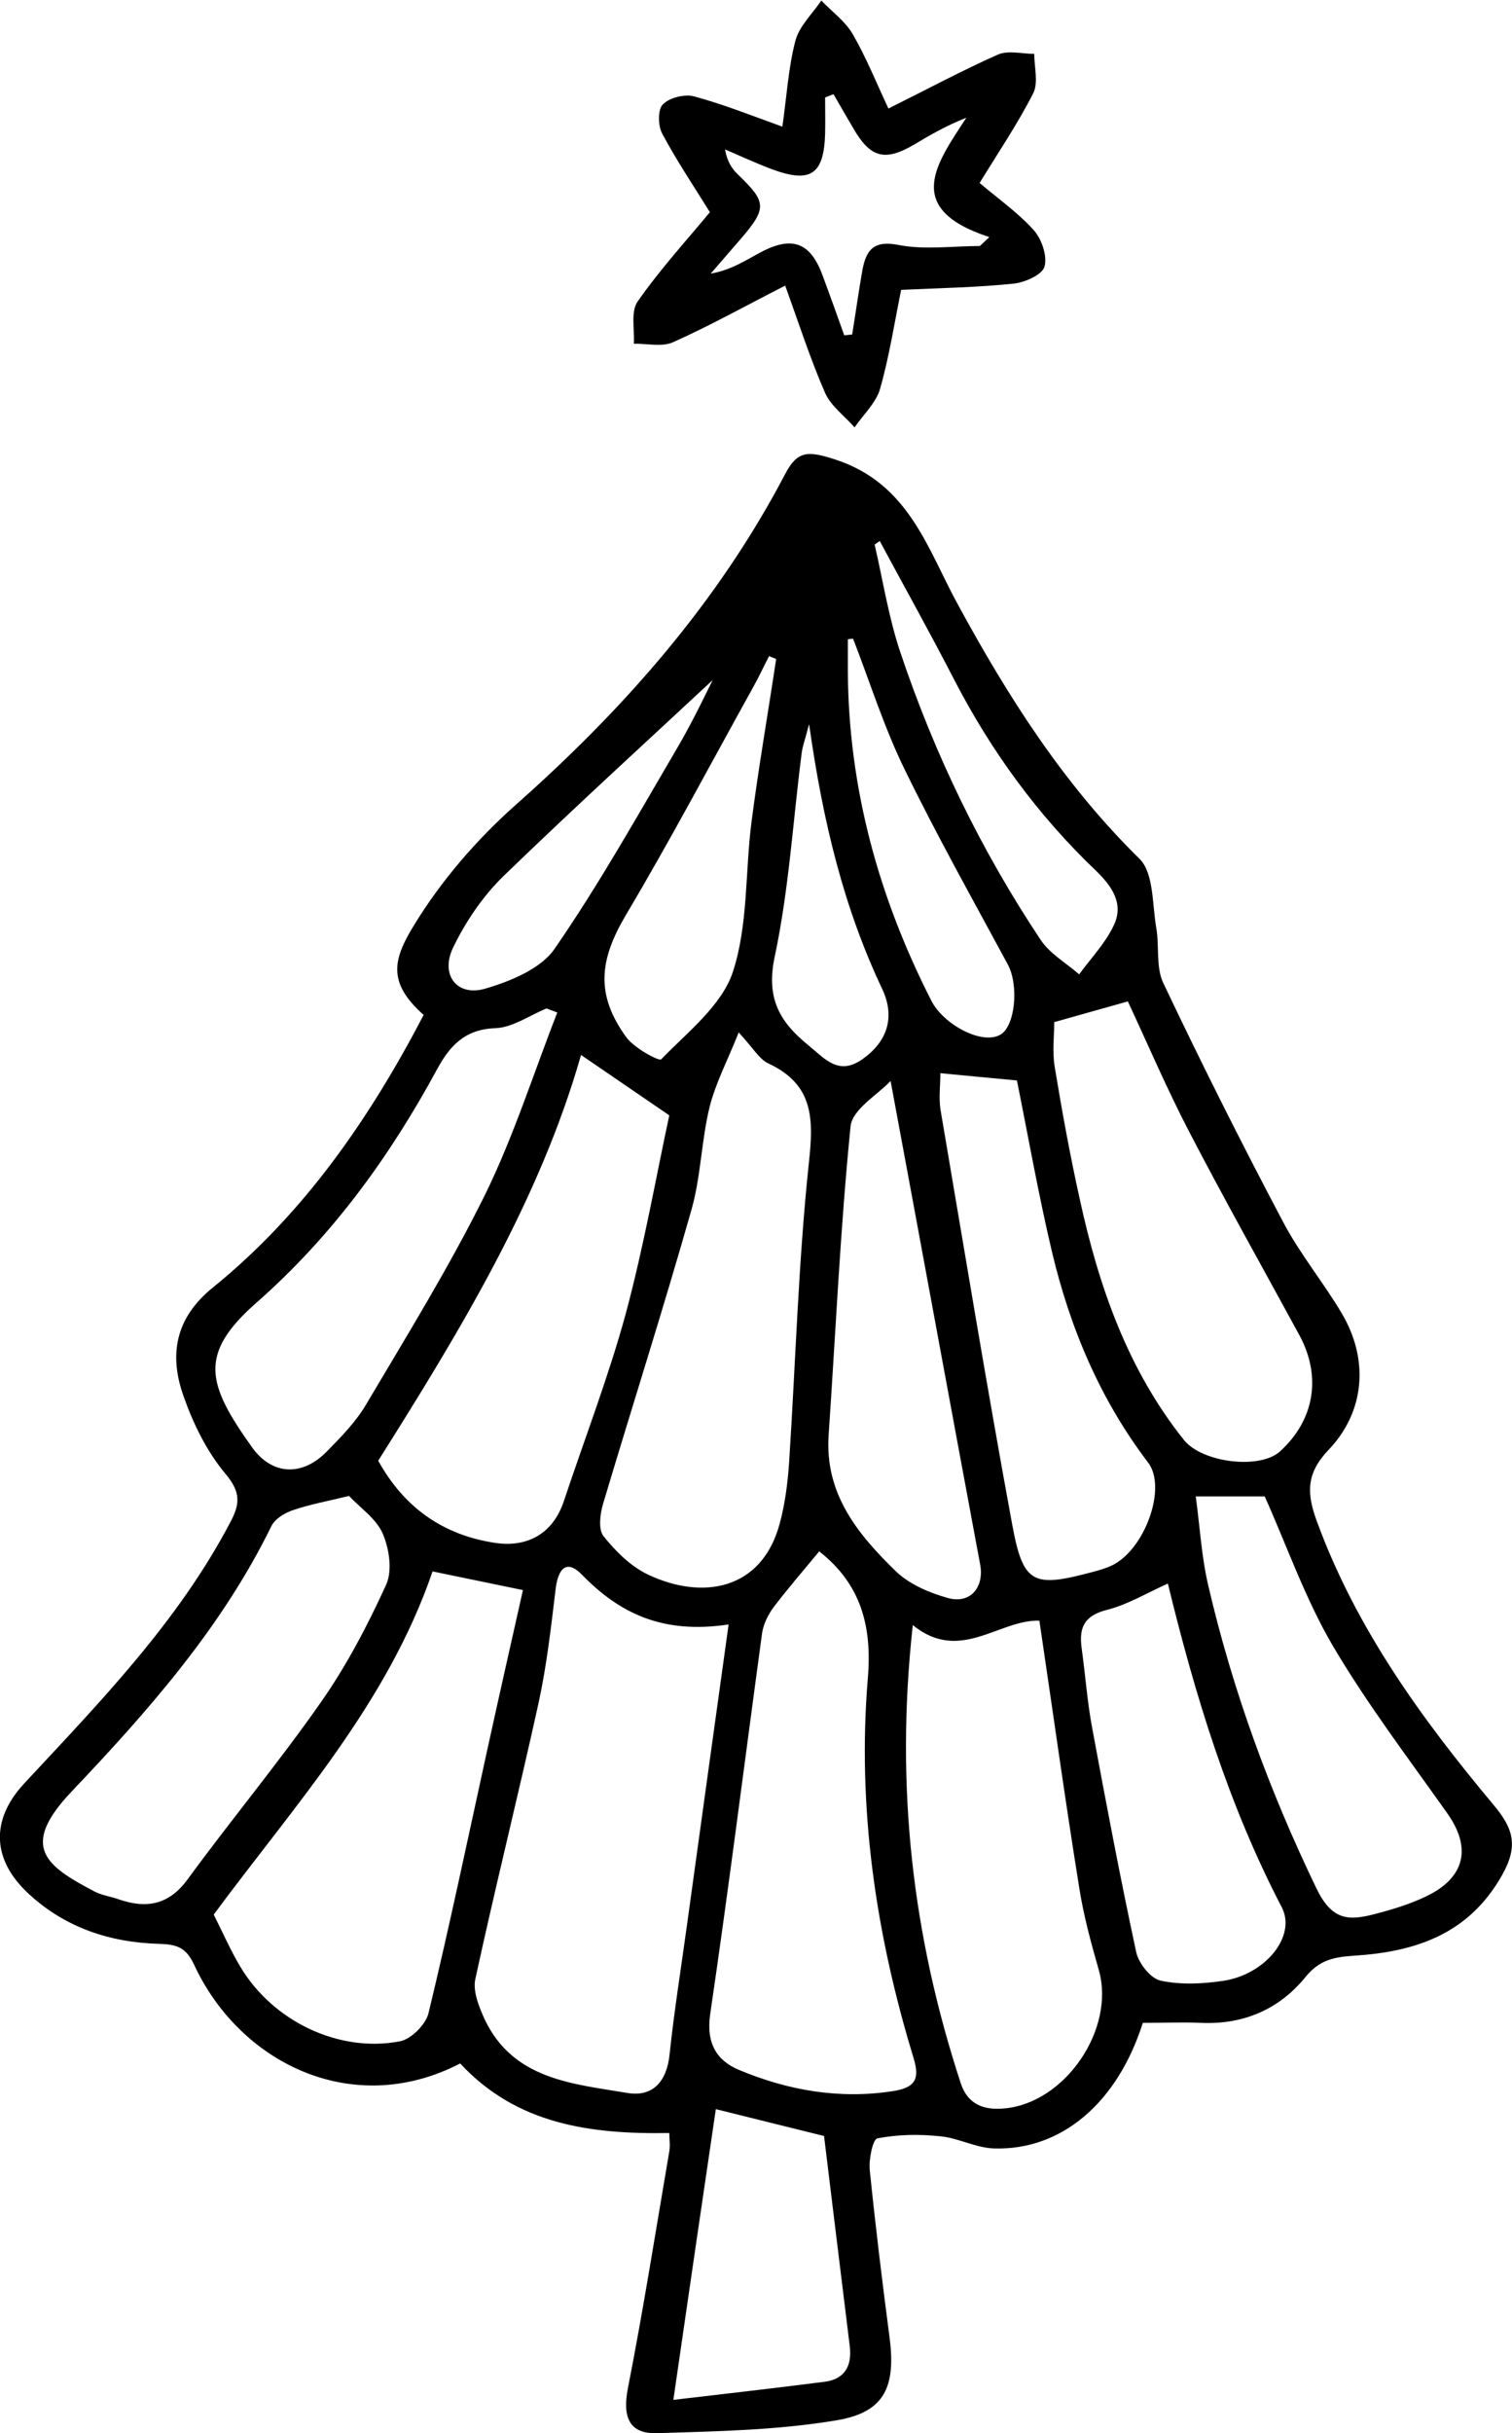 <?xml version="1.0" encoding="UTF-8"?>
<svg id="Layer_1" data-name="Layer 1" xmlns="http://www.w3.org/2000/svg" viewBox="0 0 55.89 89.9">
  <defs>
    <style>
      .cls-1 {
        stroke-width: 0px;
      }
    </style>
  </defs>
  <path class="cls-1" d="m42.24,74.75c-.94,2.95-3.01,4.71-5.5,4.63-.67-.02-1.32-.39-1.99-.45-.77-.08-1.57-.07-2.32.08-.17.03-.32.78-.28,1.17.21,2.06.46,4.12.73,6.17.24,1.82-.17,2.77-1.93,3.07-2.18.37-4.43.41-6.65.48-1.07.04-1.29-.63-1.09-1.66.57-2.9,1.03-5.83,1.53-8.75.04-.23,0-.48,0-.68-2.93.05-5.64-.32-7.73-2.57-3.98,2.06-8.16-.02-9.84-3.66-.3-.64-.65-.74-1.3-.76-1.79-.05-3.44-.59-4.79-1.83-1.38-1.26-1.44-2.74-.19-4.09,2.8-3.01,5.68-5.96,7.62-9.65.37-.69.39-1.12-.17-1.79-.69-.82-1.19-1.84-1.55-2.86-.55-1.53-.32-2.9,1.08-4.03,3.37-2.73,5.79-6.24,7.79-10.07-1.34-1.19-1.14-2.04-.36-3.31,1-1.64,2.31-3.16,3.75-4.44,4-3.54,7.48-7.48,9.97-12.23.45-.86.82-.88,1.86-.54,2.73.89,3.41,3.32,4.53,5.36,1.86,3.42,3.91,6.64,6.71,9.39.53.52.47,1.68.62,2.55.12.68-.02,1.45.26,2.04,1.41,2.97,2.89,5.92,4.43,8.83.62,1.18,1.49,2.23,2.17,3.38,1,1.69.87,3.62-.5,5.05-.82.86-.8,1.6-.43,2.61,1.45,3.97,3.88,7.32,6.55,10.51.72.86.91,1.5.31,2.57-1.24,2.21-3.23,2.85-5.5,2.99-.73.05-1.26.16-1.76.77-.97,1.2-2.29,1.78-3.87,1.71-.69-.03-1.38,0-2.15,0Zm-15.31-14.73c-2.44.37-4.04-.42-5.42-1.84-.59-.6-.88-.19-.97.52-.17,1.41-.33,2.83-.63,4.21-.75,3.41-1.6,6.8-2.34,10.21-.1.45.14,1.04.35,1.5,1.06,2.22,3.25,2.37,5.27,2.71.94.16,1.46-.43,1.56-1.42.17-1.61.43-3.22.65-4.83.49-3.57.99-7.14,1.53-11.04Zm-19.03,10.72c.32.63.61,1.3.98,1.92,1.2,2.02,3.65,3.2,5.91,2.76.41-.08.95-.62,1.05-1.04.78-3.23,1.46-6.48,2.17-9.72.43-1.96.87-3.91,1.32-5.91-1.36-.28-2.37-.49-3.34-.69-1.69,4.92-5.1,8.63-8.09,12.68Zm25.84-10.69c-.66,6,0,11.51,1.77,16.91.25.78.84,1.02,1.63.94,2.24-.21,4.09-2.93,3.48-5.1-.29-1.01-.57-2.04-.73-3.07-.52-3.24-.97-6.48-1.47-9.85-1.49-.05-2.93,1.58-4.67.17Zm-3.45-2.74c-.58.7-1.16,1.37-1.7,2.08-.2.27-.37.62-.42.95-.64,4.7-1.23,9.4-1.92,14.09-.15,1.05.23,1.7,1.07,2.05,1.82.76,3.72,1.09,5.7.78.8-.13.99-.43.75-1.22-1.4-4.58-2.09-9.27-1.69-14.05.16-1.93-.27-3.48-1.81-4.68Zm-2.99-19.15c-.41,1.03-.85,1.86-1.07,2.74-.31,1.26-.32,2.59-.68,3.83-1.03,3.63-2.18,7.22-3.26,10.84-.11.37-.18.94.02,1.19.45.56,1.01,1.12,1.65,1.42,1.99.94,4.19.59,4.86-1.88.2-.74.3-1.52.35-2.29.24-3.68.34-7.38.73-11.05.18-1.64.17-2.89-1.5-3.67-.34-.16-.56-.57-1.1-1.15Zm-5.82.81c-1.52,5.33-4.44,10.15-7.5,15,.93,1.68,2.35,2.75,4.35,3.04,1.21.17,2.12-.38,2.51-1.54.77-2.31,1.65-4.59,2.29-6.93.68-2.53,1.13-5.11,1.61-7.33-1.27-.87-2.24-1.53-3.26-2.23Zm-8.57,16.3c-.78.19-1.45.31-2.09.53-.3.1-.66.32-.79.59-1.83,3.74-4.55,6.82-7.38,9.8-1.96,2.06-.93,2.76.83,3.69.28.15.62.19.92.3,1.02.35,1.85.2,2.54-.75,1.61-2.2,3.35-4.29,4.91-6.52.95-1.35,1.73-2.84,2.42-4.35.24-.52.12-1.33-.12-1.89-.24-.56-.84-.96-1.25-1.4Zm26.06-17.52c0,.5-.08,1.11.02,1.69.27,1.64.57,3.28.93,4.9.7,3.2,1.76,6.25,3.84,8.86.68.85,2.81,1.1,3.55.43,1.28-1.16,1.55-2.77.72-4.3-1.36-2.5-2.75-4.97-4.06-7.49-.84-1.61-1.55-3.28-2.28-4.84-.92.26-1.75.49-2.7.76Zm-18.37-.34c-.13-.05-.27-.1-.4-.15-.63.26-1.26.71-1.9.73-1.12.04-1.68.66-2.14,1.51-1.76,3.25-3.89,6.18-6.69,8.64-2.16,1.9-1.81,3.01-.15,5.34.75,1.04,1.86,1.07,2.76.15.53-.54,1.08-1.1,1.46-1.75,1.51-2.55,3.08-5.09,4.39-7.74,1.06-2.16,1.79-4.48,2.67-6.73Zm14.16,2.25c0,.43-.06.88,0,1.31.87,5.11,1.71,10.23,2.65,15.33.41,2.24.77,2.37,2.98,1.78.23-.06.47-.13.69-.23,1.23-.57,2.07-2.88,1.36-3.81-1.78-2.34-2.89-4.98-3.56-7.81-.5-2.12-.88-4.28-1.29-6.31-.96-.09-1.83-.17-2.85-.27Zm9.44,15.63c.15,1.09.21,2.21.46,3.28.9,3.88,2.26,7.59,4,11.2.57,1.18,1.18,1.2,2.12.96.66-.17,1.33-.37,1.95-.67,1.43-.69,1.67-1.79.77-3.06-1.45-2.05-2.98-4.06-4.25-6.22-1.01-1.73-1.68-3.66-2.5-5.49h-2.56Zm-1.03,3.22c-.79.35-1.49.78-2.25.97-.83.21-1.04.64-.94,1.4.14,1,.21,2.02.4,3.01.51,2.75,1.03,5.5,1.62,8.24.09.41.53.97.9,1.05.74.16,1.55.12,2.3.01,1.58-.23,2.73-1.66,2.18-2.72-1.98-3.8-3.21-7.85-4.21-11.96Zm-10.25-18.57c-.48.51-1.42,1.05-1.48,1.68-.38,3.79-.55,7.6-.81,11.4-.15,2.18,1.08,3.67,2.49,5.04.5.48,1.23.79,1.91.98.84.24,1.36-.4,1.2-1.24-1.1-5.89-2.18-11.79-3.31-17.86Zm-6.46,37.99c-.51,3.46-1.02,6.93-1.57,10.74,1.86-.22,3.73-.43,5.6-.67.74-.1,1.01-.59.92-1.32-.32-2.58-.63-5.15-.95-7.76-1.38-.34-2.78-.69-3.99-.99Zm2.23-53.58c-.09-.04-.18-.07-.26-.11-.2.38-.38.78-.59,1.15-1.56,2.81-3.06,5.65-4.7,8.41-.99,1.67-1.13,2.94,0,4.51.29.41,1.22.91,1.3.83.98-1.01,2.24-1.99,2.65-3.23.57-1.74.45-3.69.69-5.55.26-2.01.61-4.01.91-6.01Zm3.83-4.36l-.19.13c.31,1.34.52,2.71.96,4.01,1.26,3.75,2.98,7.3,5.18,10.6.34.51.94.85,1.42,1.27.43-.59.96-1.14,1.27-1.79.4-.81-.05-1.46-.65-2.04-2.14-2.04-3.86-4.4-5.22-7.02-.89-1.73-1.84-3.43-2.76-5.14Zm-1,3.61c-.06,0-.12.01-.18.02,0,.4,0,.81,0,1.21.03,4.3,1.14,8.33,3.09,12.15.43.85,1.83,1.63,2.53,1.26.57-.3.71-1.84.29-2.61-1.29-2.39-2.62-4.76-3.81-7.2-.76-1.55-1.28-3.22-1.91-4.84Zm-4.79.79c.05.08.1.16.16.23-2.77,2.58-5.56,5.12-8.28,7.75-.77.75-1.41,1.7-1.87,2.66-.47,1,.16,1.8,1.19,1.5.93-.27,2.05-.73,2.56-1.46,1.66-2.4,3.09-4.96,4.57-7.48.61-1.04,1.11-2.14,1.66-3.21Zm3.17,2.39c-.14.55-.24.8-.27,1.07-.32,2.5-.47,5.03-.99,7.48-.33,1.54.16,2.41,1.24,3.29.62.51,1.12,1.13,1.99.52.95-.66,1.22-1.58.74-2.6-1.42-3-2.19-6.17-2.7-9.77Z"/>
  <path class="cls-1" d="m29.03,10.55c-1.47.75-2.78,1.48-4.14,2.09-.41.19-.97.05-1.46.06.03-.53-.12-1.19.14-1.56.83-1.19,1.82-2.27,2.67-3.3-.64-1.03-1.25-1.94-1.76-2.9-.16-.29-.17-.89.02-1.08.24-.25.8-.39,1.15-.3,1.08.29,2.13.71,3.27,1.12.16-1.12.22-2.17.48-3.17.14-.54.63-1,.96-1.49.39.41.88.76,1.16,1.24.5.87.88,1.81,1.32,2.75,1.43-.71,2.71-1.4,4.04-1.99.38-.17.9-.03,1.35-.03,0,.49.16,1.07-.04,1.46-.57,1.12-1.28,2.17-1.98,3.31.67.57,1.4,1.08,1.99,1.73.3.33.52.96.41,1.36-.08.3-.73.59-1.15.63-1.33.14-2.67.16-4.15.23-.25,1.23-.44,2.47-.78,3.66-.15.52-.62.95-.94,1.42-.37-.42-.87-.78-1.09-1.27-.55-1.26-.97-2.57-1.47-3.95Zm2.18,1.84c.1-.01.19-.02.29-.03.13-.8.24-1.6.38-2.39.14-.73.41-1.1,1.33-.92.97.19,2,.04,3.01.04.12-.11.23-.22.35-.33-3.22-1.05-1.95-2.72-.85-4.41-.76.3-1.34.64-1.91.98-1.1.65-1.64.51-2.28-.61-.24-.41-.48-.82-.72-1.24l-.31.12c0,.44.01.88,0,1.32-.04,1.54-.54,1.87-2,1.32-.58-.22-1.14-.48-1.7-.72.08.46.26.72.48.93,1.06,1.02,1.08,1.24.09,2.39-.36.42-.73.84-1.1,1.27.75-.13,1.29-.49,1.85-.79,1.19-.63,1.86-.35,2.31.92.26.71.52,1.42.77,2.13Z"/>
</svg>